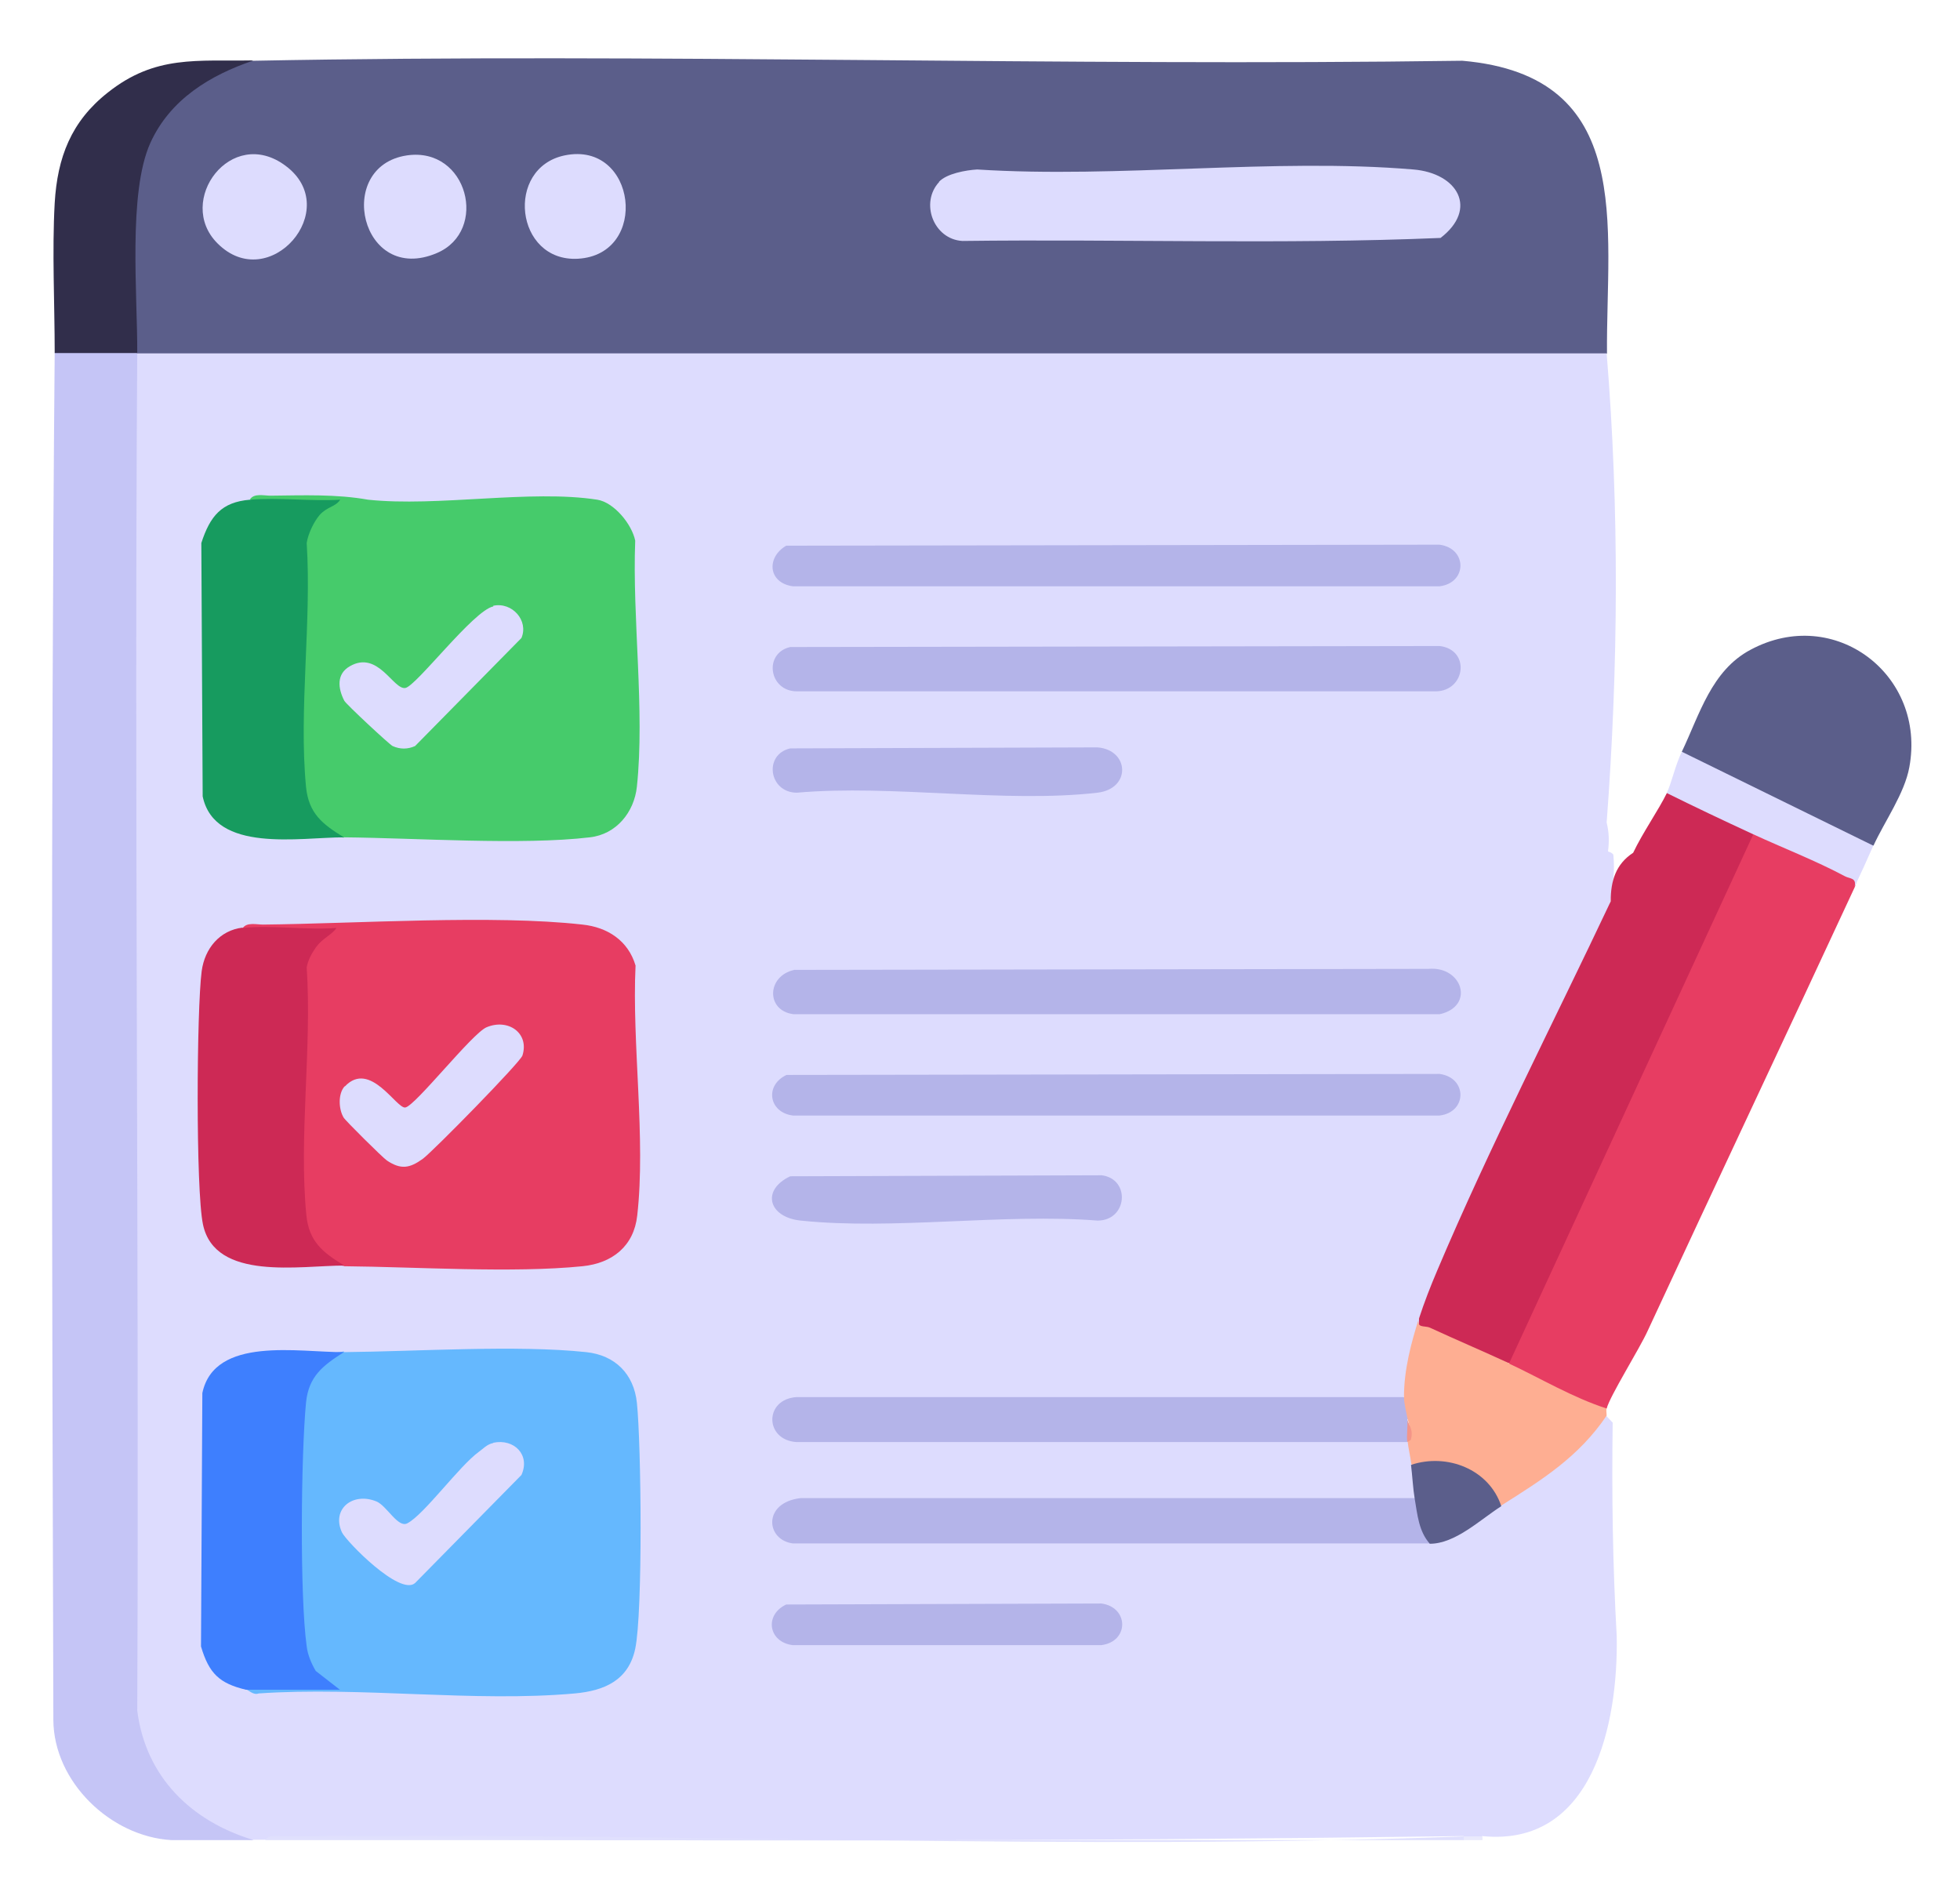 <?xml version="1.0" encoding="UTF-8"?>
<svg id="Layer_1" xmlns="http://www.w3.org/2000/svg" version="1.1" viewBox="0 0 58.41 56.7">
  <!-- Generator: Adobe Illustrator 29.0.1, SVG Export Plug-In . SVG Version: 2.1.0 Build 192)  -->
  <defs>
    <style>
      .st0 {
        fill: #46cb6b;
      }

      .st1 {
        fill: #f49588;
      }

      .st2 {
        fill: #312e4b;
      }

      .st3 {
        fill: #c5c5f6;
      }

      .st4 {
        fill: #65b8fe;
      }

      .st5 {
        fill: #5b5e8a;
      }

      .st6 {
        fill: #3e7ffe;
      }

      .st7 {
        fill: #e73d62;
      }

      .st8 {
        fill: #e0e0fd;
      }

      .st9 {
        fill: #5b5e8b;
      }

      .st10 {
        fill: #cd2955;
      }

      .st11 {
        fill: #eaeafc;
      }

      .st12 {
        fill: #179b5f;
      }

      .st13 {
        fill: #b4b4e9;
      }

      .st14 {
        fill: #feae92;
      }

      .st15 {
        fill: #dddcfe;
      }
    </style>
  </defs>
  <path class="st15" d="M47.88,10.53c.38,4.64.35,9.34,0,13.98.07.28.08.56.04.86.09.03.16.07.16.11.05.46-.02.92-.09,1.38l-.08.51c-1.85,3.86-3.61,7.73-5.3,11.62l-.33.29c.11.38.07.83-.12,1.33,0,.44-.1.78-.33,1.02l-.08.22h-18c-.69.06-.69.83,0,.9h18.05l.14.22c.33,0,.42.55.11.67.35.08.43.85.11,1.01l-.08.22h-18.22c-.64.02-.94.73-.21.9h18.65l.3.21.12-.23c.64-.19,1.22-.52,1.76-.99l.25.1.13-.35c.98-.62,1.96-1.28,2.65-2.22l.35-.11.2.21c-.03,2.11,0,4.23.12,6.36.05,2.58-.7,6.3-4.01,5.96-.15.1-.41.09-.56,0-11.84.16-23.64.17-35.4.05l-.33.06h-.34c-1.8,0-3.69-2.12-3.69-3.85-.04-12.73-.06-25.47.06-38.21l.16-2.25c14.6-.22,29.19-.22,43.79,0l.02.02Z"/>
  <path class="st3" d="M4.09,10.53c-.09,13.48.06,26.96,0,40.44.25,1.98,1.61,3.3,3.47,3.86h-2.46c-1.81-.11-3.5-1.74-3.51-3.58-.04-13.54-.08-27.16.04-40.73.01-.09.04-.22.1-.22.28-.03,2.18-.03,2.29.07.04.04.06.09.07.15h0Z"/>
  <path class="st8" d="M43.62,54.72c.1.03.1.07,0,.11H7.9c.12-.19.43-.11.61-.11,11.62-.12,23.55.43,35.11,0Z"/>
  <path class="st11" d="M44.18,54.72v.11h-.56v-.11c.19,0,.38,0,.56,0Z"/>
  <path class="st5" d="M47.88,10.53H4.09l-.22-.21c-.25-3.23-.51-8.01,3.7-8.51,11.99-.23,24.01.17,36.01,0,5.17.45,4.28,4.93,4.31,8.73h-.01Z"/>
  <path class="st7" d="M10.25,37.72c-.8-.06-1.3-.7-1.35-1.48-.09-1.86-.07-3.72.05-5.58-.17-1.09-.04-2.01.38-2.76l-1.82-.04-.28-.2c.12-.19.42-.11.61-.11,2.8-.03,6.86-.3,9.52,0,.75.08,1.36.48,1.58,1.22-.11,2.34.31,5.16.05,7.45-.1.91-.74,1.42-1.63,1.51-2.07.21-4.96.02-7.11,0h0Z"/>
  <path class="st4" d="M10.25,40.29c2.17-.02,5.15-.22,7.22,0,.86.09,1.42.65,1.51,1.51.13,1.24.18,6.24-.05,7.33-.2.94-.92,1.25-1.8,1.33-3,.27-6.38-.21-9.42,0-.16.06-.3-.1-.38-.12l.13-.22h1.99c-.52-.44-.57-1.14-.6-1.78-.16-1.87-.19-4.57.04-6.42.11-.89.39-1.53,1.36-1.65v.02Z"/>
  <path class="st0" d="M10.25,24.96c-.94-.09-1.32-.82-1.37-1.71-.11-2.25-.05-4.81.04-7.08.05-.4.25-.73.47-1.05l-1.64-.03-.3-.21c.12-.19.42-.11.61-.11.97-.01,1.96-.05,2.91.12,2.07.22,4.84-.31,6.83,0,.5.08,1.03.73,1.13,1.22-.09,2.32.29,5.06.05,7.33-.08.76-.61,1.42-1.4,1.51-2.02.24-5.19.02-7.34,0h.01Z"/>
  <path class="st10" d="M52.25,24.85l.17.16c-2.4,5.19-4.79,10.38-7.19,15.58l-.26.03c-.92-.19-1.82-.5-2.7-.92l.02-.42c.16-.49.34-.95.54-1.42,1.54-3.64,3.47-7.4,5.17-11,0-.61.15-1.11.67-1.45.29-.61.75-1.26,1.01-1.79.98.14,1.85.56,2.58,1.23h0Z"/>
  <path class="st10" d="M7.23,27.65c.88-.09,1.9.07,2.8,0-.17.23-.41.3-.61.57-.12.17-.25.4-.28.61.16,2.36-.24,5.06-.01,7.38.08.79.49,1.11,1.13,1.5-1.32,0-3.85.47-4.21-1.22-.22-1.03-.19-6.41-.04-7.55.09-.68.54-1.22,1.22-1.3h0Z"/>
  <path class="st12" d="M7.45,14.89c.86-.07,1.81.05,2.69,0-.15.22-.38.2-.61.45-.18.21-.35.57-.39.84.15,2.33-.24,4.98-.02,7.27.08.79.49,1.11,1.13,1.5-1.32,0-3.85.48-4.21-1.22l-.04-7.55c.26-.8.6-1.22,1.45-1.29Z"/>
  <path class="st6" d="M10.25,40.29c-.63.4-1.05.72-1.13,1.5-.15,1.56-.19,5.76.02,7.27.03.25.14.51.27.73l.72.56h-2.8c-.79-.19-1.1-.48-1.34-1.29l.04-7.55c.36-1.71,2.89-1.21,4.21-1.22h0Z"/>
  <path class="st13" d="M23.55,19.28l19.36-.03c.92.12.76,1.34-.12,1.35h-19.04c-.84,0-1-1.14-.2-1.32Z"/>
  <path class="st13" d="M23.66,28.9l18.91-.03c1.01-.09,1.39,1.11.34,1.35h-19.27c-.82-.11-.79-1.14.03-1.32h0Z"/>
  <path class="st13" d="M42.17,44.65c.33.11.52,1.03.45,1.34h-18.99c-.81-.1-.91-1.22.23-1.35h18.31,0Z"/>
  <path class="st13" d="M41.83,41.63c.32.05.39.5.11.67.09.25.09.47,0,.67h-18.2c-.96-.06-.97-1.28,0-1.34,0,0,18.09,0,18.09,0Z"/>
  <path class="st13" d="M23.43,32.03l19.47-.03c.83.11.83,1.14,0,1.24h-19.27c-.72-.09-.85-.9-.19-1.21h-.01Z"/>
  <path class="st13" d="M23.43,16.26l19.47-.03c.83.11.83,1.14,0,1.24h-19.27c-.74-.1-.8-.86-.2-1.21Z"/>
  <path class="st14" d="M42.28,39.28c-.07.31.16.21.33.28.78.36,1.58.7,2.36,1.06l.4-.06c.5.18,1.85.81,2.27,1.08.12.07.19.2.24.32-.02.06,0,.15,0,.22-.83,1.23-1.92,1.91-3.14,2.68l-.26-.07c-.37-.84-1.34-1.22-2.21-.99l-.21-.17c-.03-.23-.09-.48-.11-.67.08-.21.08-.43,0-.67-.04-.21-.11-.47-.11-.67,0-.8.21-1.6.45-2.35h-.01Z"/>
  <path class="st13" d="M23.55,22.3l9.16-.03c.95.08,1,1.23,0,1.35-2.76.32-6.13-.25-8.96,0-.84,0-1-1.14-.2-1.32Z"/>
  <path class="st13" d="M23.55,35.05l9.28-.03c.87.11.77,1.35-.12,1.35-2.83-.22-6.07.29-8.85,0-.96-.1-1.18-.91-.31-1.32Z"/>
  <path class="st13" d="M23.43,47.81l9.39-.03c.83.11.83,1.14,0,1.24h-9.2c-.72-.09-.85-.9-.19-1.21Z"/>
  <path class="st9" d="M44.74,44.88c-.64.41-1.37,1.12-2.13,1.12-.33-.37-.37-.87-.45-1.34-.05-.29-.07-.68-.11-1.01,1.07-.36,2.33.13,2.69,1.23Z"/>
  <path class="st7" d="M52.25,24.85c.45-.12,3.01.99,3.06,1.15s.01.28-.03.42c-2.05,4.42-4.13,8.82-6.18,13.24-.24.53-1.12,1.93-1.22,2.31-1.02-.33-1.95-.89-2.91-1.34l7.28-15.77h0Z"/>
  <path class="st5" d="M55.83,25.19l-.19.16-5.5-2.69-.02-.26c.53-1.11.88-2.42,2.05-3.04,2.5-1.34,5.24.75,4.73,3.5-.14.78-.74,1.62-1.07,2.34h0Z"/>
  <path class="st2" d="M7.56,1.8c-1.3.44-2.49,1.16-3.08,2.46-.67,1.49-.38,4.54-.39,6.26H1.63c0-1.46-.08-3.03,0-4.47.08-1.36.49-2.43,1.58-3.29,1.42-1.13,2.66-.93,4.36-.96h-.01Z"/>
  <path class="st15" d="M55.83,25.19c-.18.41-.37.83-.56,1.23.06-.27-.14-.23-.29-.31-.86-.46-1.84-.84-2.73-1.25s-1.73-.81-2.58-1.23c.15-.31.25-.82.45-1.23l5.71,2.8h0Z"/>
  <path class="st15" d="M27.98,5.42c.23-.25.81-.35,1.14-.37,4.21.27,8.85-.35,13,0,1.32.11,1.94,1.17.81,2.04-4.73.2-9.51.03-14.25.09-.86-.05-1.27-1.14-.69-1.76h-.01Z"/>
  <path class="st15" d="M12.13,4.63c1.81-.26,2.44,2.25.89,2.91-2.27.97-3.07-2.59-.89-2.91Z"/>
  <path class="st15" d="M6.48,7.25c-1.26-1.26.41-3.52,2.03-2.31,1.74,1.29-.49,3.86-2.03,2.31Z"/>
  <path class="st15" d="M16.83,4.63c2.14-.44,2.54,2.96.39,3.08-1.87.1-2.18-2.71-.39-3.08Z"/>
  <path class="st15" d="M10.28,32.37c.75-.79,1.54.68,1.8.63.3-.05,1.99-2.21,2.42-2.39.64-.27,1.28.17,1.07.84-.06.2-2.66,2.85-2.97,3.08-.39.28-.65.33-1.07.05-.12-.08-1.24-1.19-1.29-1.28-.15-.25-.17-.71.03-.93h0Z"/>
  <path class="st15" d="M14.7,42.99c.62-.13,1.11.36.84.96l-3.17,3.22c-.45.4-2.05-1.24-2.18-1.51-.32-.7.33-1.21,1.03-.92.31.13.64.8.92.65.5-.26,1.54-1.7,2.13-2.13.14-.1.24-.22.42-.26h.01Z"/>
  <path class="st15" d="M14.7,18.05c.56-.12,1.06.44.84.96l-3.17,3.22c-.22.1-.45.1-.67,0-.09-.04-1.39-1.25-1.44-1.35-.19-.37-.24-.8.17-1.03.84-.48,1.29.71,1.65.65.33-.06,2.03-2.31,2.62-2.43v-.02Z"/>
  <path class="st1" d="M41.94,42.97c-.03-.21.02-.45,0-.67.03.16.2.3.1.61,0,0-.1.06-.1.06Z"/>
</svg>